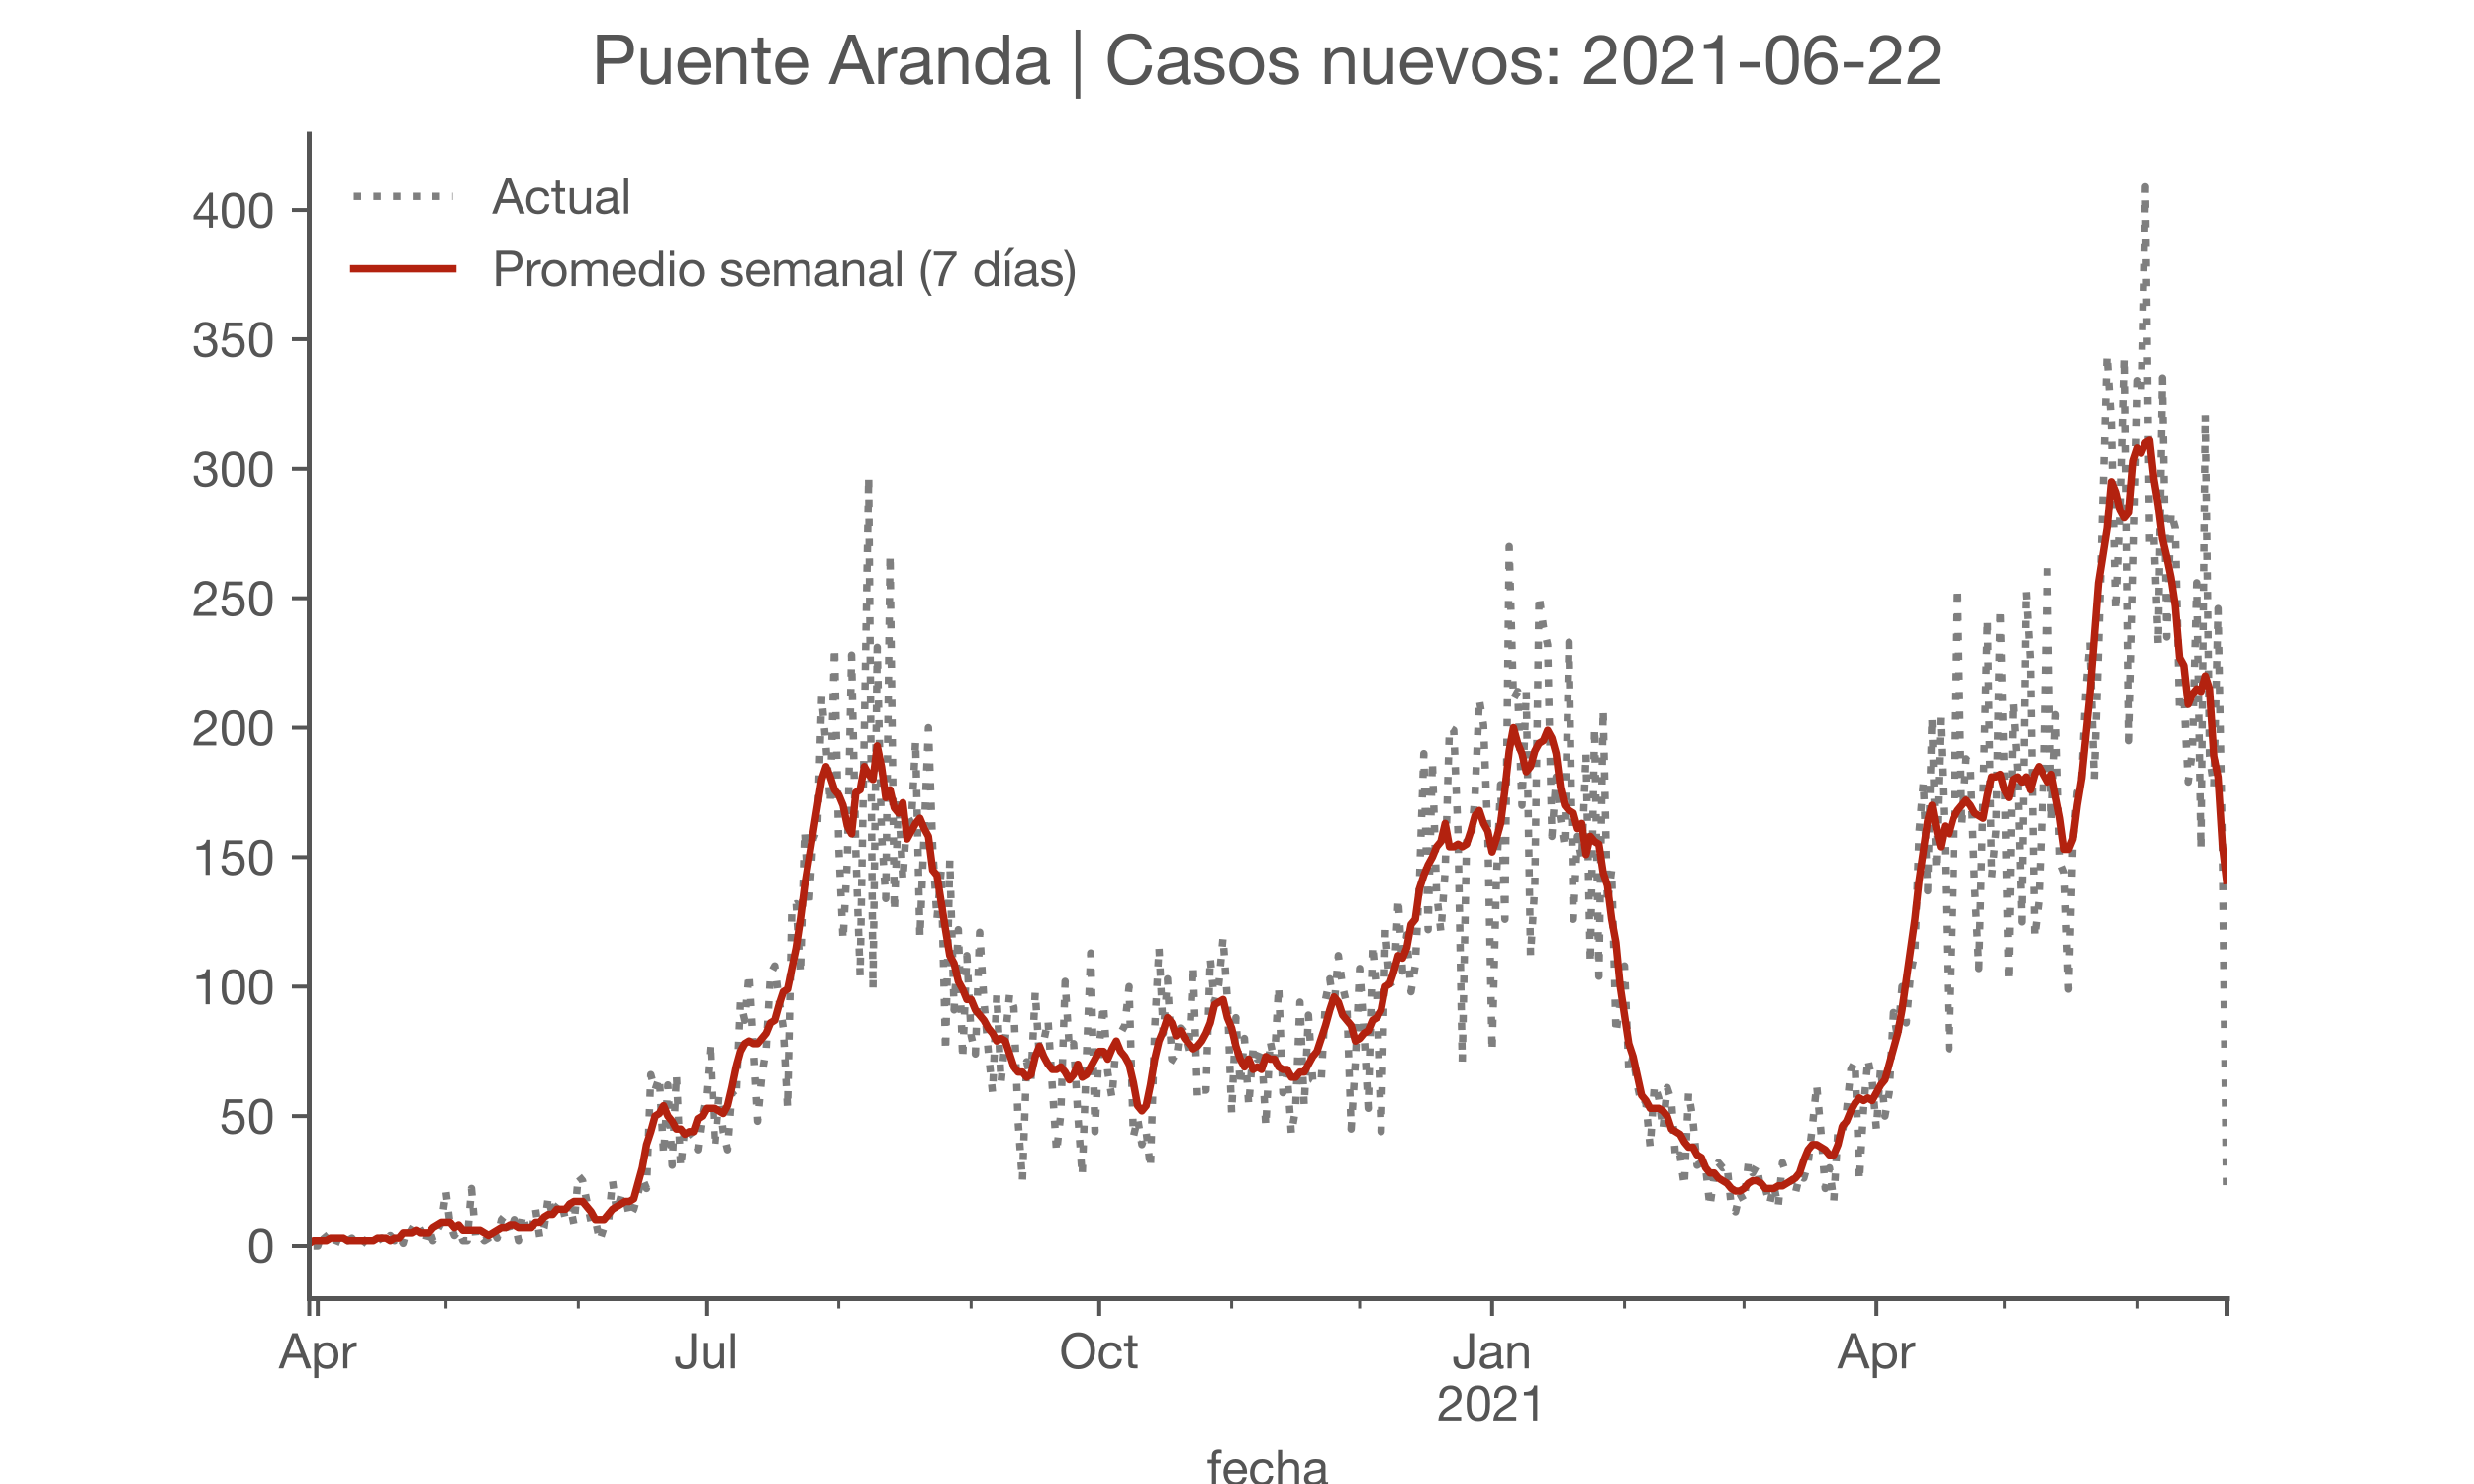 <?xml version="1.0" encoding="utf-8" standalone="no"?>
<!DOCTYPE svg PUBLIC "-//W3C//DTD SVG 1.1//EN"
  "http://www.w3.org/Graphics/SVG/1.1/DTD/svg11.dtd">
<!-- Created with matplotlib (https://matplotlib.org/) -->
<svg height="300pt" version="1.1" viewBox="0 0 500 300" width="500pt" xmlns="http://www.w3.org/2000/svg" xmlns:xlink="http://www.w3.org/1999/xlink">
 <defs>
  <style type="text/css">*{stroke-linecap:butt;stroke-linejoin:round;}</style>
 </defs>
 <g id="figure_1">
  <g id="patch_1">
   <path d="M 0 300 
L 500 300 
L 500 0 
L 0 0 
z
" style="fill:#ffffff;"/>
  </g>
  <g id="axes_1">
   <g id="patch_2">
    <path d="M 62.5 262.5 
L 450 262.5 
L 450 27 
L 62.5 27 
z
" style="fill:#ffffff;"/>
   </g>
   <g id="matplotlib.axis_1">
    <g id="xtick_1">
     <g id="line2d_1">
      <defs>
       <path d="M 0 0 
L 0 3.5 
" id="m257a928a41" style="stroke:#555555;stroke-width:0.8;"/>
      </defs>
      <g>
       <use style="fill:#555555;stroke:#555555;stroke-width:0.8;" x="62.5" xlink:href="#m257a928a41" y="262.5"/>
      </g>
     </g>
    </g>
    <g id="xtick_2">
     <g id="line2d_2">
      <g>
       <use style="fill:#555555;stroke:#555555;stroke-width:0.8;" x="64.226" xlink:href="#m257a928a41" y="262.5"/>
      </g>
     </g>
     <g id="text_1">
      <!-- Apr -->
      <g style="fill:#555555;" transform="translate(56.357 276.641)scale(0.1 -0.1)">
       <defs>
        <path d="M 20.094 29.5 
L 32.203 62.797 
L 32.406 62.797 
L 44.297 29.5 
z
M 27.203 71.406 
L -0.594 0 
L 9.094 0 
L 17.094 21.5 
L 47.297 21.5 
L 55.094 0 
L 65.594 0 
L 37.703 71.406 
z
" id="HelveticaNeue-65"/>
        <path d="M 6.703 51.703 
L 6.703 -19.703 
L 15.203 -19.703 
L 15.203 6.906 
L 15.406 6.906 
Q 16.797 4.594 18.844 3.047 
Q 20.906 1.5 23.203 0.594 
Q 25.5 -0.297 27.844 -0.688 
Q 30.203 -1.094 32.094 -1.094 
Q 38 -1.094 42.453 1 
Q 46.906 3.094 49.844 6.75 
Q 52.797 10.406 54.25 15.297 
Q 55.703 20.203 55.703 25.703 
Q 55.703 31.203 54.203 36.094 
Q 52.703 41 49.75 44.75 
Q 46.797 48.5 42.344 50.703 
Q 37.906 52.906 31.906 52.906 
Q 26.5 52.906 22 50.953 
Q 17.5 49 15.406 44.703 
L 15.203 44.703 
L 15.203 51.703 
z
M 46.703 26.297 
Q 46.703 22.5 45.891 18.891 
Q 45.094 15.297 43.297 12.5 
Q 41.5 9.703 38.547 8 
Q 35.594 6.297 31.203 6.297 
Q 26.797 6.297 23.688 7.938 
Q 20.594 9.594 18.641 12.297 
Q 16.703 15 15.797 18.547 
Q 14.906 22.094 14.906 25.906 
Q 14.906 29.5 15.75 33 
Q 16.594 36.5 18.5 39.25 
Q 20.406 42 23.406 43.703 
Q 26.406 45.406 30.703 45.406 
Q 34.797 45.406 37.844 43.797 
Q 40.906 42.203 42.844 39.5 
Q 44.797 36.797 45.75 33.344 
Q 46.703 29.906 46.703 26.297 
z
" id="HelveticaNeue-112"/>
        <path d="M 6.094 51.703 
L 6.094 0 
L 14.594 0 
L 14.594 23 
Q 14.594 28 15.594 31.844 
Q 16.594 35.703 18.797 38.391 
Q 21 41.094 24.594 42.5 
Q 28.203 43.906 33.297 43.906 
L 33.297 52.906 
Q 26.406 53.094 21.906 50.094 
Q 17.406 47.094 14.297 40.797 
L 14.094 40.797 
L 14.094 51.703 
z
" id="HelveticaNeue-114"/>
       </defs>
       <use xlink:href="#HelveticaNeue-65"/>
       <use x="64.8" xlink:href="#HelveticaNeue-112"/>
       <use x="124.1" xlink:href="#HelveticaNeue-114"/>
      </g>
     </g>
    </g>
    <g id="xtick_3">
     <g id="line2d_3">
      <g>
       <use style="fill:#555555;stroke:#555555;stroke-width:0.8;" x="142.762" xlink:href="#m257a928a41" y="262.5"/>
      </g>
     </g>
     <g id="text_2">
      <!-- Jul -->
      <g style="fill:#555555;" transform="translate(136.277 276.641)scale(0.1 -0.1)">
       <defs>
        <path d="M 44.094 17.797 
L 44.094 71.406 
L 34.594 71.406 
L 34.594 19.203 
Q 34.594 13.297 32.141 9.797 
Q 29.703 6.297 23.203 6.297 
Q 19.703 6.297 17.453 7.344 
Q 15.203 8.406 13.953 10.297 
Q 12.703 12.203 12.203 14.797 
Q 11.703 17.406 11.703 20.5 
L 11.703 23.5 
L 2.203 23.5 
L 2.203 19.094 
Q 2.203 8.906 7.594 3.656 
Q 13 -1.594 23 -1.594 
Q 29 -1.594 33.047 0.047 
Q 37.094 1.703 39.547 4.453 
Q 42 7.203 43.047 10.703 
Q 44.094 14.203 44.094 17.797 
z
" id="HelveticaNeue-74"/>
        <path d="M 49.203 0 
L 49.203 51.703 
L 40.703 51.703 
L 40.703 22.5 
Q 40.703 19 39.75 16.047 
Q 38.797 13.094 36.891 10.891 
Q 35 8.703 32.141 7.5 
Q 29.297 6.297 25.406 6.297 
Q 20.5 6.297 17.703 9.094 
Q 14.906 11.906 14.906 16.703 
L 14.906 51.703 
L 6.406 51.703 
L 6.406 17.703 
Q 6.406 13.5 7.25 10.047 
Q 8.094 6.594 10.188 4.094 
Q 12.297 1.594 15.688 0.25 
Q 19.094 -1.094 24.203 -1.094 
Q 29.906 -1.094 34.094 1.156 
Q 38.297 3.406 41 8.203 
L 41.203 8.203 
L 41.203 0 
z
" id="HelveticaNeue-117"/>
        <path d="M 6.906 71.406 
L 6.906 0 
L 15.406 0 
L 15.406 71.406 
z
" id="HelveticaNeue-108"/>
       </defs>
       <use xlink:href="#HelveticaNeue-74"/>
       <use x="51.9" xlink:href="#HelveticaNeue-117"/>
       <use x="107.5" xlink:href="#HelveticaNeue-108"/>
      </g>
     </g>
    </g>
    <g id="xtick_4">
     <g id="line2d_4">
      <g>
       <use style="fill:#555555;stroke:#555555;stroke-width:0.8;" x="222.16" xlink:href="#m257a928a41" y="262.5"/>
      </g>
     </g>
     <g id="text_3">
      <!-- Oct -->
      <g style="fill:#555555;" transform="translate(214.1 276.641)scale(0.1 -0.1)">
       <defs>
        <path d="M 13.297 35.703 
Q 13.297 41.094 14.688 46.344 
Q 16.094 51.594 19.094 55.797 
Q 22.094 60 26.797 62.547 
Q 31.5 65.094 38 65.094 
Q 44.5 65.094 49.203 62.547 
Q 53.906 60 56.906 55.797 
Q 59.906 51.594 61.297 46.344 
Q 62.703 41.094 62.703 35.703 
Q 62.703 30.297 61.297 25.047 
Q 59.906 19.797 56.906 15.594 
Q 53.906 11.406 49.203 8.844 
Q 44.5 6.297 38 6.297 
Q 31.5 6.297 26.797 8.844 
Q 22.094 11.406 19.094 15.594 
Q 16.094 19.797 14.688 25.047 
Q 13.297 30.297 13.297 35.703 
z
M 3.797 35.703 
Q 3.797 28.406 5.938 21.656 
Q 8.094 14.906 12.391 9.703 
Q 16.703 4.5 23.094 1.453 
Q 29.5 -1.594 38 -1.594 
Q 46.5 -1.594 52.891 1.453 
Q 59.297 4.5 63.594 9.703 
Q 67.906 14.906 70.047 21.656 
Q 72.203 28.406 72.203 35.703 
Q 72.203 43 70.047 49.75 
Q 67.906 56.5 63.594 61.703 
Q 59.297 66.906 52.891 70 
Q 46.5 73.094 38 73.094 
Q 29.5 73.094 23.094 70 
Q 16.703 66.906 12.391 61.703 
Q 8.094 56.5 5.938 49.75 
Q 3.797 43 3.797 35.703 
z
" id="HelveticaNeue-79"/>
        <path d="M 41.5 35.094 
L 50.297 35.094 
Q 49.797 39.703 47.891 43.047 
Q 46 46.406 43.047 48.594 
Q 40.094 50.797 36.25 51.844 
Q 32.406 52.906 28 52.906 
Q 21.906 52.906 17.297 50.75 
Q 12.703 48.594 9.641 44.844 
Q 6.594 41.094 5.094 36.047 
Q 3.594 31 3.594 25.203 
Q 3.594 19.406 5.141 14.547 
Q 6.703 9.703 9.75 6.203 
Q 12.797 2.703 17.344 0.797 
Q 21.906 -1.094 27.797 -1.094 
Q 37.703 -1.094 43.453 4.094 
Q 49.203 9.297 50.594 18.906 
L 41.906 18.906 
Q 41.094 12.906 37.547 9.594 
Q 34 6.297 27.703 6.297 
Q 23.703 6.297 20.797 7.891 
Q 17.906 9.5 16.094 12.141 
Q 14.297 14.797 13.438 18.188 
Q 12.594 21.594 12.594 25.203 
Q 12.594 29.094 13.391 32.75 
Q 14.203 36.406 16.047 39.203 
Q 17.906 42 21 43.703 
Q 24.094 45.406 28.703 45.406 
Q 34.094 45.406 37.297 42.703 
Q 40.5 40 41.5 35.094 
z
" id="HelveticaNeue-99"/>
        <path d="M 18.203 51.703 
L 18.203 67.203 
L 9.703 67.203 
L 9.703 51.703 
L 0.906 51.703 
L 0.906 44.203 
L 9.703 44.203 
L 9.703 11.297 
Q 9.703 7.703 10.391 5.5 
Q 11.094 3.297 12.547 2.094 
Q 14 0.906 16.344 0.453 
Q 18.703 0 22 0 
L 28.5 0 
L 28.5 7.5 
L 24.594 7.5 
Q 22.594 7.5 21.344 7.641 
Q 20.094 7.797 19.391 8.297 
Q 18.703 8.797 18.453 9.688 
Q 18.203 10.594 18.203 12.094 
L 18.203 44.203 
L 28.5 44.203 
L 28.5 51.703 
z
" id="HelveticaNeue-116"/>
       </defs>
       <use xlink:href="#HelveticaNeue-79"/>
       <use x="76" xlink:href="#HelveticaNeue-99"/>
       <use x="129.7" xlink:href="#HelveticaNeue-116"/>
      </g>
     </g>
    </g>
    <g id="xtick_5">
     <g id="line2d_5">
      <g>
       <use style="fill:#555555;stroke:#555555;stroke-width:0.8;" x="301.559" xlink:href="#m257a928a41" y="262.5"/>
      </g>
     </g>
     <g id="text_4">
      <!-- Jan -->
      <g style="fill:#555555;" transform="translate(293.499 276.641)scale(0.1 -0.1)">
       <defs>
        <path d="M 52.203 0.203 
Q 50 -1.094 46.094 -1.094 
Q 42.797 -1.094 40.844 0.75 
Q 38.906 2.594 38.906 6.797 
Q 35.406 2.594 30.75 0.75 
Q 26.094 -1.094 20.703 -1.094 
Q 17.203 -1.094 14.047 -0.297 
Q 10.906 0.5 8.594 2.203 
Q 6.297 3.906 4.938 6.656 
Q 3.594 9.406 3.594 13.297 
Q 3.594 17.703 5.094 20.5 
Q 6.594 23.297 9.047 25.047 
Q 11.5 26.797 14.641 27.688 
Q 17.797 28.594 21.094 29.203 
Q 24.594 29.906 27.75 30.25 
Q 30.906 30.594 33.297 31.25 
Q 35.703 31.906 37.094 33.156 
Q 38.5 34.406 38.5 36.797 
Q 38.5 39.594 37.453 41.297 
Q 36.406 43 34.75 43.891 
Q 33.094 44.797 31.047 45.094 
Q 29 45.406 27 45.406 
Q 21.594 45.406 18 43.344 
Q 14.406 41.297 14.094 35.594 
L 5.594 35.594 
Q 5.797 40.406 7.594 43.703 
Q 9.406 47 12.406 49.047 
Q 15.406 51.094 19.25 52 
Q 23.094 52.906 27.5 52.906 
Q 31 52.906 34.453 52.406 
Q 37.906 51.906 40.703 50.344 
Q 43.5 48.797 45.203 46 
Q 46.906 43.203 46.906 38.703 
L 46.906 12.094 
Q 46.906 9.094 47.25 7.688 
Q 47.594 6.297 49.594 6.297 
Q 50.703 6.297 52.203 6.797 
z
M 38.406 26.703 
Q 36.797 25.5 34.188 24.953 
Q 31.594 24.406 28.75 24.047 
Q 25.906 23.703 23 23.25 
Q 20.094 22.797 17.797 21.797 
Q 15.5 20.797 14.047 18.938 
Q 12.594 17.094 12.594 13.906 
Q 12.594 11.797 13.438 10.344 
Q 14.297 8.906 15.641 8 
Q 17 7.094 18.797 6.688 
Q 20.594 6.297 22.594 6.297 
Q 26.797 6.297 29.797 7.438 
Q 32.797 8.594 34.688 10.344 
Q 36.594 12.094 37.5 14.141 
Q 38.406 16.203 38.406 18 
z
" id="HelveticaNeue-97"/>
        <path d="M 6.406 51.703 
L 6.406 0 
L 14.906 0 
L 14.906 29.203 
Q 14.906 32.703 15.844 35.641 
Q 16.797 38.594 18.688 40.797 
Q 20.594 43 23.438 44.203 
Q 26.297 45.406 30.203 45.406 
Q 35.094 45.406 37.891 42.594 
Q 40.703 39.797 40.703 35 
L 40.703 0 
L 49.203 0 
L 49.203 34 
Q 49.203 38.203 48.344 41.641 
Q 47.5 45.094 45.391 47.594 
Q 43.297 50.094 39.891 51.5 
Q 36.5 52.906 31.406 52.906 
Q 19.906 52.906 14.594 43.5 
L 14.406 43.5 
L 14.406 51.703 
z
" id="HelveticaNeue-110"/>
       </defs>
       <use xlink:href="#HelveticaNeue-74"/>
       <use x="51.9" xlink:href="#HelveticaNeue-97"/>
       <use x="105.6" xlink:href="#HelveticaNeue-110"/>
      </g>
      <!-- 2021 -->
      <g style="fill:#555555;" transform="translate(290.44 287.18)scale(0.1 -0.1)">
       <defs>
        <path d="M 4.406 45.797 
L 12.906 45.797 
Q 12.797 49 13.547 52.141 
Q 14.297 55.297 16 57.797 
Q 17.703 60.297 20.344 61.844 
Q 23 63.406 26.703 63.406 
Q 29.5 63.406 32 62.5 
Q 34.5 61.594 36.344 59.891 
Q 38.203 58.203 39.297 55.844 
Q 40.406 53.5 40.406 50.594 
Q 40.406 46.906 39.25 44.094 
Q 38.094 41.297 35.844 38.891 
Q 33.594 36.5 30.188 34.141 
Q 26.797 31.797 22.297 29 
Q 18.594 26.797 15.188 24.297 
Q 11.797 21.797 9.094 18.5 
Q 6.406 15.203 4.656 10.75 
Q 2.906 6.297 2.406 0 
L 48.703 0 
L 48.703 7.5 
L 12.297 7.5 
Q 12.906 10.797 14.844 13.344 
Q 16.797 15.906 19.547 18.094 
Q 22.297 20.297 25.594 22.25 
Q 28.906 24.203 32.203 26.203 
Q 35.5 28.297 38.594 30.594 
Q 41.703 32.906 44.094 35.75 
Q 46.5 38.594 47.953 42.188 
Q 49.406 45.797 49.406 50.5 
Q 49.406 55.5 47.656 59.297 
Q 45.906 63.094 42.906 65.641 
Q 39.906 68.203 35.844 69.547 
Q 31.797 70.906 27.203 70.906 
Q 21.594 70.906 17.188 69 
Q 12.797 67.094 9.844 63.75 
Q 6.906 60.406 5.5 55.797 
Q 4.094 51.203 4.406 45.797 
z
" id="HelveticaNeue-50"/>
        <path d="M 13.203 34.906 
Q 13.203 37.5 13.25 40.641 
Q 13.297 43.797 13.75 46.938 
Q 14.203 50.094 15.047 53.094 
Q 15.906 56.094 17.547 58.344 
Q 19.203 60.594 21.703 62 
Q 24.203 63.406 27.797 63.406 
Q 31.406 63.406 33.906 62 
Q 36.406 60.594 38.047 58.344 
Q 39.703 56.094 40.547 53.094 
Q 41.406 50.094 41.844 46.938 
Q 42.297 43.797 42.344 40.641 
Q 42.406 37.5 42.406 34.906 
Q 42.406 30.906 42.156 25.953 
Q 41.906 21 40.547 16.641 
Q 39.203 12.297 36.203 9.297 
Q 33.203 6.297 27.797 6.297 
Q 22.406 6.297 19.406 9.297 
Q 16.406 12.297 15.047 16.641 
Q 13.703 21 13.453 25.953 
Q 13.203 30.906 13.203 34.906 
z
M 4.203 34.797 
Q 4.203 30.906 4.391 26.703 
Q 4.594 22.5 5.391 18.5 
Q 6.203 14.5 7.703 10.953 
Q 9.203 7.406 11.797 4.703 
Q 14.406 2 18.344 0.453 
Q 22.297 -1.094 27.797 -1.094 
Q 33.406 -1.094 37.297 0.453 
Q 41.203 2 43.797 4.703 
Q 46.406 7.406 47.906 10.953 
Q 49.406 14.5 50.203 18.5 
Q 51 22.5 51.203 26.703 
Q 51.406 30.906 51.406 34.797 
Q 51.406 38.703 51.203 42.891 
Q 51 47.094 50.203 51.094 
Q 49.406 55.094 47.906 58.688 
Q 46.406 62.297 43.797 65 
Q 41.203 67.703 37.25 69.297 
Q 33.297 70.906 27.797 70.906 
Q 22.297 70.906 18.344 69.297 
Q 14.406 67.703 11.797 65 
Q 9.203 62.297 7.703 58.688 
Q 6.203 55.094 5.391 51.094 
Q 4.594 47.094 4.391 42.891 
Q 4.203 38.703 4.203 34.797 
z
" id="HelveticaNeue-48"/>
        <path d="M 35.594 0 
L 35.594 70.906 
L 29.094 70.906 
Q 28.406 66.906 26.5 64.297 
Q 24.594 61.703 21.844 60.203 
Q 19.094 58.703 15.688 58.141 
Q 12.297 57.594 8.703 57.594 
L 8.703 50.797 
L 27.094 50.797 
L 27.094 0 
z
" id="HelveticaNeue-49"/>
       </defs>
       <use xlink:href="#HelveticaNeue-50"/>
       <use x="55.6" xlink:href="#HelveticaNeue-48"/>
       <use x="111.2" xlink:href="#HelveticaNeue-50"/>
       <use x="166.8" xlink:href="#HelveticaNeue-49"/>
      </g>
     </g>
    </g>
    <g id="xtick_6">
     <g id="line2d_6">
      <g>
       <use style="fill:#555555;stroke:#555555;stroke-width:0.8;" x="379.232" xlink:href="#m257a928a41" y="262.5"/>
      </g>
     </g>
     <g id="text_5">
      <!-- Apr -->
      <g style="fill:#555555;" transform="translate(371.362 276.641)scale(0.1 -0.1)">
       <use xlink:href="#HelveticaNeue-65"/>
       <use x="64.8" xlink:href="#HelveticaNeue-112"/>
       <use x="124.1" xlink:href="#HelveticaNeue-114"/>
      </g>
     </g>
    </g>
    <g id="xtick_7">
     <g id="line2d_7">
      <g>
       <use style="fill:#555555;stroke:#555555;stroke-width:0.8;" x="450" xlink:href="#m257a928a41" y="262.5"/>
      </g>
     </g>
    </g>
    <g id="xtick_8">
     <g id="line2d_8">
      <defs>
       <path d="M 0 0 
L 0 2 
" id="m6cd7ddfb6e" style="stroke:#555555;stroke-width:0.6;"/>
      </defs>
      <g>
       <use style="fill:#555555;stroke:#555555;stroke-width:0.6;" x="90.117" xlink:href="#m6cd7ddfb6e" y="262.5"/>
      </g>
     </g>
    </g>
    <g id="xtick_9">
     <g id="line2d_9">
      <g>
       <use style="fill:#555555;stroke:#555555;stroke-width:0.6;" x="116.871" xlink:href="#m6cd7ddfb6e" y="262.5"/>
      </g>
     </g>
    </g>
    <g id="xtick_10">
     <g id="line2d_10">
      <g>
       <use style="fill:#555555;stroke:#555555;stroke-width:0.6;" x="169.516" xlink:href="#m6cd7ddfb6e" y="262.5"/>
      </g>
     </g>
    </g>
    <g id="xtick_11">
     <g id="line2d_11">
      <g>
       <use style="fill:#555555;stroke:#555555;stroke-width:0.6;" x="196.269" xlink:href="#m6cd7ddfb6e" y="262.5"/>
      </g>
     </g>
    </g>
    <g id="xtick_12">
     <g id="line2d_12">
      <g>
       <use style="fill:#555555;stroke:#555555;stroke-width:0.6;" x="248.914" xlink:href="#m6cd7ddfb6e" y="262.5"/>
      </g>
     </g>
    </g>
    <g id="xtick_13">
     <g id="line2d_13">
      <g>
       <use style="fill:#555555;stroke:#555555;stroke-width:0.6;" x="274.805" xlink:href="#m6cd7ddfb6e" y="262.5"/>
      </g>
     </g>
    </g>
    <g id="xtick_14">
     <g id="line2d_14">
      <g>
       <use style="fill:#555555;stroke:#555555;stroke-width:0.6;" x="328.313" xlink:href="#m6cd7ddfb6e" y="262.5"/>
      </g>
     </g>
    </g>
    <g id="xtick_15">
     <g id="line2d_15">
      <g>
       <use style="fill:#555555;stroke:#555555;stroke-width:0.6;" x="352.478" xlink:href="#m6cd7ddfb6e" y="262.5"/>
      </g>
     </g>
    </g>
    <g id="xtick_16">
     <g id="line2d_16">
      <g>
       <use style="fill:#555555;stroke:#555555;stroke-width:0.6;" x="405.122" xlink:href="#m6cd7ddfb6e" y="262.5"/>
      </g>
     </g>
    </g>
    <g id="xtick_17">
     <g id="line2d_17">
      <g>
       <use style="fill:#555555;stroke:#555555;stroke-width:0.6;" x="431.876" xlink:href="#m6cd7ddfb6e" y="262.5"/>
      </g>
     </g>
    </g>
    <g id="text_6">
     <!-- fecha -->
     <g style="fill:#555555;" transform="translate(243.935 300.291)scale(0.1 -0.1)">
      <defs>
       <path d="M 9.906 44.203 
L 9.906 0 
L 18.406 0 
L 18.406 44.203 
L 28.406 44.203 
L 28.406 51.703 
L 18.406 51.703 
L 18.406 58.906 
Q 18.406 62.297 20.094 63.5 
Q 21.797 64.703 24.906 64.703 
Q 26 64.703 27.297 64.547 
Q 28.594 64.406 29.703 64 
L 29.703 71.406 
Q 28.5 71.797 26.953 72 
Q 25.406 72.203 24.203 72.203 
Q 17.203 72.203 13.547 68.953 
Q 9.906 65.703 9.906 59.406 
L 9.906 51.703 
L 1.203 51.703 
L 1.203 44.203 
z
" id="HelveticaNeue-102"/>
       <path d="M 42.297 30.797 
L 12.594 30.797 
Q 12.797 33.797 13.891 36.438 
Q 15 39.094 16.891 41.094 
Q 18.797 43.094 21.438 44.25 
Q 24.094 45.406 27.406 45.406 
Q 30.594 45.406 33.25 44.25 
Q 35.906 43.094 37.844 41.141 
Q 39.797 39.203 40.938 36.5 
Q 42.094 33.797 42.297 30.797 
z
M 50.5 16.406 
L 42.094 16.406 
Q 41 11.297 37.547 8.797 
Q 34.094 6.297 28.703 6.297 
Q 24.5 6.297 21.391 7.688 
Q 18.297 9.094 16.297 11.438 
Q 14.297 13.797 13.391 16.844 
Q 12.5 19.906 12.594 23.297 
L 51.297 23.297 
Q 51.5 28 50.453 33.203 
Q 49.406 38.406 46.656 42.797 
Q 43.906 47.203 39.344 50.047 
Q 34.797 52.906 27.906 52.906 
Q 22.594 52.906 18.141 50.906 
Q 13.703 48.906 10.453 45.297 
Q 7.203 41.703 5.391 36.797 
Q 3.594 31.906 3.594 26 
Q 3.797 20.094 5.344 15.094 
Q 6.906 10.094 10 6.5 
Q 13.094 2.906 17.641 0.906 
Q 22.203 -1.094 28.406 -1.094 
Q 37.203 -1.094 43 3.297 
Q 48.797 7.703 50.5 16.406 
z
" id="HelveticaNeue-101"/>
       <path d="M 6.406 71.406 
L 6.406 0 
L 14.906 0 
L 14.906 29.203 
Q 14.906 32.703 15.844 35.641 
Q 16.797 38.594 18.688 40.797 
Q 20.594 43 23.438 44.203 
Q 26.297 45.406 30.203 45.406 
Q 35.094 45.406 37.891 42.594 
Q 40.703 39.797 40.703 35 
L 40.703 0 
L 49.203 0 
L 49.203 34 
Q 49.203 38.203 48.344 41.641 
Q 47.5 45.094 45.391 47.594 
Q 43.297 50.094 39.891 51.5 
Q 36.5 52.906 31.406 52.906 
Q 29.094 52.906 26.641 52.406 
Q 24.203 51.906 21.953 50.844 
Q 19.703 49.797 17.891 48.141 
Q 16.094 46.5 15.094 44.094 
L 14.906 44.094 
L 14.906 71.406 
z
" id="HelveticaNeue-104"/>
      </defs>
      <use xlink:href="#HelveticaNeue-102"/>
      <use x="29.6" xlink:href="#HelveticaNeue-101"/>
      <use x="83.3" xlink:href="#HelveticaNeue-99"/>
      <use x="137" xlink:href="#HelveticaNeue-104"/>
      <use x="192.6" xlink:href="#HelveticaNeue-97"/>
     </g>
    </g>
   </g>
   <g id="matplotlib.axis_2">
    <g id="ytick_1">
     <g id="line2d_18">
      <defs>
       <path d="M 0 0 
L -3.5 0 
" id="m4707eb9887" style="stroke:#555555;stroke-width:0.8;"/>
      </defs>
      <g>
       <use style="fill:#555555;stroke:#555555;stroke-width:0.8;" x="62.5" xlink:href="#m4707eb9887" y="251.795"/>
      </g>
     </g>
     <g id="text_7">
      <!-- 0 -->
      <g style="fill:#555555;" transform="translate(49.941 255.366)scale(0.1 -0.1)">
       <use xlink:href="#HelveticaNeue-48"/>
      </g>
     </g>
    </g>
    <g id="ytick_2">
     <g id="line2d_19">
      <g>
       <use style="fill:#555555;stroke:#555555;stroke-width:0.8;" x="62.5" xlink:href="#m4707eb9887" y="225.623"/>
      </g>
     </g>
     <g id="text_8">
      <!-- 50 -->
      <g style="fill:#555555;" transform="translate(44.381 229.193)scale(0.1 -0.1)">
       <defs>
        <path d="M 47 62.203 
L 47 69.703 
L 12 69.703 
L 5.406 32.906 
L 12.703 32.5 
Q 15.203 35.5 18.453 37.344 
Q 21.703 39.203 25.906 39.203 
Q 29.5 39.203 32.453 38 
Q 35.406 36.797 37.5 34.641 
Q 39.594 32.5 40.75 29.547 
Q 41.906 26.594 41.906 23.094 
Q 41.906 18.906 40.703 15.75 
Q 39.5 12.594 37.453 10.5 
Q 35.406 8.406 32.656 7.344 
Q 29.906 6.297 26.906 6.297 
Q 23.703 6.297 21.047 7.25 
Q 18.406 8.203 16.453 9.953 
Q 14.5 11.703 13.344 14.047 
Q 12.203 16.406 12 19.094 
L 3.5 19.094 
Q 3.594 14.297 5.391 10.5 
Q 7.203 6.703 10.297 4.141 
Q 13.406 1.594 17.453 0.25 
Q 21.5 -1.094 26.094 -1.094 
Q 32.297 -1.094 36.938 0.844 
Q 41.594 2.797 44.688 6.094 
Q 47.797 9.406 49.344 13.656 
Q 50.906 17.906 50.906 22.406 
Q 50.906 28.5 49.094 33.047 
Q 47.297 37.594 44.188 40.641 
Q 41.094 43.703 36.891 45.203 
Q 32.703 46.703 28 46.703 
Q 24.406 46.703 20.75 45.453 
Q 17.094 44.203 14.797 41.594 
L 14.594 41.797 
L 18.406 62.203 
z
" id="HelveticaNeue-53"/>
       </defs>
       <use xlink:href="#HelveticaNeue-53"/>
       <use x="55.6" xlink:href="#HelveticaNeue-48"/>
      </g>
     </g>
    </g>
    <g id="ytick_3">
     <g id="line2d_20">
      <g>
       <use style="fill:#555555;stroke:#555555;stroke-width:0.8;" x="62.5" xlink:href="#m4707eb9887" y="199.45"/>
      </g>
     </g>
     <g id="text_9">
      <!-- 100 -->
      <g style="fill:#555555;" transform="translate(38.822 203.021)scale(0.1 -0.1)">
       <use xlink:href="#HelveticaNeue-49"/>
       <use x="55.6" xlink:href="#HelveticaNeue-48"/>
       <use x="111.2" xlink:href="#HelveticaNeue-48"/>
      </g>
     </g>
    </g>
    <g id="ytick_4">
     <g id="line2d_21">
      <g>
       <use style="fill:#555555;stroke:#555555;stroke-width:0.8;" x="62.5" xlink:href="#m4707eb9887" y="173.278"/>
      </g>
     </g>
     <g id="text_10">
      <!-- 150 -->
      <g style="fill:#555555;" transform="translate(38.822 176.848)scale(0.1 -0.1)">
       <use xlink:href="#HelveticaNeue-49"/>
       <use x="55.6" xlink:href="#HelveticaNeue-53"/>
       <use x="111.2" xlink:href="#HelveticaNeue-48"/>
      </g>
     </g>
    </g>
    <g id="ytick_5">
     <g id="line2d_22">
      <g>
       <use style="fill:#555555;stroke:#555555;stroke-width:0.8;" x="62.5" xlink:href="#m4707eb9887" y="147.106"/>
      </g>
     </g>
     <g id="text_11">
      <!-- 200 -->
      <g style="fill:#555555;" transform="translate(38.822 150.676)scale(0.1 -0.1)">
       <use xlink:href="#HelveticaNeue-50"/>
       <use x="55.6" xlink:href="#HelveticaNeue-48"/>
       <use x="111.2" xlink:href="#HelveticaNeue-48"/>
      </g>
     </g>
    </g>
    <g id="ytick_6">
     <g id="line2d_23">
      <g>
       <use style="fill:#555555;stroke:#555555;stroke-width:0.8;" x="62.5" xlink:href="#m4707eb9887" y="120.933"/>
      </g>
     </g>
     <g id="text_12">
      <!-- 250 -->
      <g style="fill:#555555;" transform="translate(38.822 124.503)scale(0.1 -0.1)">
       <use xlink:href="#HelveticaNeue-50"/>
       <use x="55.6" xlink:href="#HelveticaNeue-53"/>
       <use x="111.2" xlink:href="#HelveticaNeue-48"/>
      </g>
     </g>
    </g>
    <g id="ytick_7">
     <g id="line2d_24">
      <g>
       <use style="fill:#555555;stroke:#555555;stroke-width:0.8;" x="62.5" xlink:href="#m4707eb9887" y="94.761"/>
      </g>
     </g>
     <g id="text_13">
      <!-- 300 -->
      <g style="fill:#555555;" transform="translate(38.822 98.331)scale(0.1 -0.1)">
       <defs>
        <path d="M 21.797 40.5 
L 21.797 33.297 
Q 24.203 33.594 26.906 33.594 
Q 30.094 33.594 32.844 32.75 
Q 35.594 31.906 37.594 30.156 
Q 39.594 28.406 40.797 25.844 
Q 42 23.297 42 20 
Q 42 16.797 40.75 14.25 
Q 39.5 11.703 37.391 9.953 
Q 35.297 8.203 32.5 7.25 
Q 29.703 6.297 26.594 6.297 
Q 19.297 6.297 15.5 10.641 
Q 11.703 15 11.5 21.906 
L 3 21.906 
Q 2.906 16.406 4.547 12.094 
Q 6.203 7.797 9.297 4.844 
Q 12.406 1.906 16.797 0.406 
Q 21.203 -1.094 26.594 -1.094 
Q 31.594 -1.094 36.047 0.25 
Q 40.5 1.594 43.797 4.297 
Q 47.094 7 49.047 11.047 
Q 51 15.094 51 20.406 
Q 51 26.797 47.844 31.5 
Q 44.703 36.203 38.203 37.594 
L 38.203 37.797 
Q 42.406 39.703 45.203 43.391 
Q 48 47.094 48 51.906 
Q 48 56.797 46.344 60.391 
Q 44.703 64 41.797 66.297 
Q 38.906 68.594 34.953 69.75 
Q 31 70.906 26.406 70.906 
Q 21.094 70.906 17.047 69.203 
Q 13 67.5 10.297 64.5 
Q 7.594 61.5 6.141 57.297 
Q 4.703 53.094 4.5 48 
L 13 48 
Q 13 51.094 13.797 53.891 
Q 14.594 56.703 16.25 58.797 
Q 17.906 60.906 20.453 62.156 
Q 23 63.406 26.406 63.406 
Q 31.797 63.406 35.391 60.547 
Q 39 57.703 39 52 
Q 39 49.203 37.891 47 
Q 36.797 44.797 34.938 43.344 
Q 33.094 41.906 30.641 41.156 
Q 28.203 40.406 25.5 40.406 
L 23.703 40.406 
Q 23.203 40.406 22.703 40.406 
Q 22.297 40.406 21.797 40.5 
z
" id="HelveticaNeue-51"/>
       </defs>
       <use xlink:href="#HelveticaNeue-51"/>
       <use x="55.6" xlink:href="#HelveticaNeue-48"/>
       <use x="111.2" xlink:href="#HelveticaNeue-48"/>
      </g>
     </g>
    </g>
    <g id="ytick_8">
     <g id="line2d_25">
      <g>
       <use style="fill:#555555;stroke:#555555;stroke-width:0.8;" x="62.5" xlink:href="#m4707eb9887" y="68.588"/>
      </g>
     </g>
     <g id="text_14">
      <!-- 350 -->
      <g style="fill:#555555;" transform="translate(38.822 72.158)scale(0.1 -0.1)">
       <use xlink:href="#HelveticaNeue-51"/>
       <use x="55.6" xlink:href="#HelveticaNeue-53"/>
       <use x="111.2" xlink:href="#HelveticaNeue-48"/>
      </g>
     </g>
    </g>
    <g id="ytick_9">
     <g id="line2d_26">
      <g>
       <use style="fill:#555555;stroke:#555555;stroke-width:0.8;" x="62.5" xlink:href="#m4707eb9887" y="42.416"/>
      </g>
     </g>
     <g id="text_15">
      <!-- 400 -->
      <g style="fill:#555555;" transform="translate(38.822 45.986)scale(0.1 -0.1)">
       <defs>
        <path d="M 33.906 24.094 
L 10.094 24.094 
L 33.703 58.797 
L 33.906 58.797 
z
M 41.906 24.094 
L 41.906 70.906 
L 35.094 70.906 
L 2.797 24.797 
L 2.797 16.594 
L 33.906 16.594 
L 33.906 0 
L 41.906 0 
L 41.906 16.594 
L 51.5 16.594 
L 51.5 24.094 
z
" id="HelveticaNeue-52"/>
       </defs>
       <use xlink:href="#HelveticaNeue-52"/>
       <use x="55.6" xlink:href="#HelveticaNeue-48"/>
       <use x="111.2" xlink:href="#HelveticaNeue-48"/>
      </g>
     </g>
    </g>
   </g>
   <g id="line2d_27">
    <path clip-path="url(#p5b02ccfc2d)" d="M 63.363 251.795 
L 64.226 251.795 
L 65.089 249.178 
L 65.952 250.225 
L 66.815 250.225 
L 67.678 251.795 
L 68.541 249.702 
L 69.404 249.702 
L 70.267 250.749 
L 71.13 250.225 
L 71.993 251.272 
L 72.856 251.795 
L 73.719 250.749 
L 74.582 250.225 
L 75.445 250.225 
L 76.308 250.749 
L 77.171 250.225 
L 78.035 251.272 
L 78.898 249.702 
L 79.761 250.749 
L 80.624 249.702 
L 81.487 251.272 
L 82.35 248.131 
L 83.213 248.655 
L 84.076 247.084 
L 84.939 248.655 
L 85.802 251.272 
L 86.665 248.131 
L 87.528 250.749 
L 88.391 248.655 
L 89.254 247.084 
L 90.117 240.803 
L 90.98 247.608 
L 91.843 249.702 
L 92.706 248.655 
L 93.569 250.749 
L 94.432 250.749 
L 95.295 240.28 
L 96.158 250.225 
L 97.021 249.702 
L 97.884 250.749 
L 98.747 250.225 
L 99.61 248.655 
L 100.473 250.225 
L 101.336 246.561 
L 102.199 245.514 
L 103.062 249.178 
L 103.925 246.561 
L 104.788 250.749 
L 105.651 245.514 
L 106.514 249.178 
L 107.378 249.178 
L 108.241 244.467 
L 109.104 250.225 
L 109.967 248.131 
L 110.83 241.85 
L 111.693 246.038 
L 112.556 243.944 
L 113.419 242.897 
L 114.282 246.561 
L 115.145 243.42 
L 116.008 247.608 
L 116.871 237.662 
L 117.734 238.709 
L 119.46 247.084 
L 120.323 246.561 
L 121.186 250.749 
L 122.049 248.131 
L 122.912 247.608 
L 123.775 238.709 
L 124.638 244.991 
L 125.501 241.85 
L 126.364 241.85 
L 127.227 246.038 
L 128.09 244.467 
L 129.816 238.186 
L 130.679 240.28 
L 131.542 217.248 
L 132.405 220.388 
L 133.268 217.771 
L 134.131 233.475 
L 134.994 219.342 
L 135.857 235.569 
L 136.72 217.248 
L 137.584 236.092 
L 138.447 227.717 
L 140.173 229.811 
L 141.036 232.428 
L 141.899 225.623 
L 142.762 221.435 
L 143.625 210.966 
L 144.488 231.904 
L 145.351 221.435 
L 146.214 228.764 
L 147.077 232.428 
L 147.94 220.912 
L 148.803 221.959 
L 149.666 202.591 
L 150.529 206.255 
L 151.392 196.833 
L 153.118 226.67 
L 153.981 217.248 
L 154.844 212.013 
L 155.707 196.833 
L 156.57 195.263 
L 157.433 202.068 
L 158.296 207.826 
L 159.159 224.053 
L 160.022 183.224 
L 160.885 182.7 
L 161.748 196.833 
L 162.611 168.044 
L 163.474 183.224 
L 164.337 169.614 
L 165.2 167.52 
L 166.063 140.824 
L 166.927 150.77 
L 167.79 162.286 
L 168.653 130.879 
L 169.516 171.184 
L 170.379 190.028 
L 171.242 173.801 
L 172.105 132.449 
L 172.968 172.231 
L 173.831 197.357 
L 175.557 96.331 
L 176.42 199.974 
L 177.283 130.879 
L 178.146 168.567 
L 179.009 181.653 
L 179.872 112.034 
L 180.735 184.27 
L 181.598 161.762 
L 182.461 177.989 
L 183.324 164.903 
L 184.187 166.473 
L 185.05 149.723 
L 185.913 189.505 
L 187.639 147.106 
L 188.502 171.184 
L 189.365 185.841 
L 190.228 175.895 
L 191.091 212.537 
L 191.954 173.801 
L 192.817 204.162 
L 193.68 187.935 
L 194.543 214.107 
L 195.406 193.169 
L 196.269 209.396 
L 197.133 213.06 
L 197.996 188.458 
L 198.859 202.591 
L 199.722 212.537 
L 200.585 220.912 
L 201.448 201.021 
L 202.311 218.818 
L 204.037 201.021 
L 204.9 203.638 
L 205.763 226.67 
L 206.626 238.709 
L 207.489 214.631 
L 208.352 218.295 
L 209.215 200.497 
L 210.078 214.107 
L 210.941 210.443 
L 211.804 206.255 
L 213.53 232.951 
L 214.393 225.1 
L 215.256 198.404 
L 216.119 212.013 
L 216.982 210.966 
L 217.845 225.623 
L 218.708 237.662 
L 219.571 213.584 
L 220.434 192.646 
L 221.297 228.764 
L 222.16 211.49 
L 223.023 203.115 
L 223.886 216.724 
L 224.749 221.959 
L 225.612 210.443 
L 227.339 207.302 
L 228.202 199.45 
L 229.065 229.811 
L 229.928 226.146 
L 230.791 231.381 
L 231.654 228.764 
L 232.517 236.092 
L 233.38 207.826 
L 234.243 191.599 
L 235.106 208.873 
L 235.969 197.88 
L 236.832 214.107 
L 237.695 214.631 
L 238.558 207.826 
L 239.421 208.873 
L 240.284 212.537 
L 241.147 195.263 
L 242.01 221.959 
L 242.873 220.388 
L 243.736 220.388 
L 244.599 193.693 
L 245.462 202.591 
L 246.325 198.927 
L 247.188 189.505 
L 248.051 202.068 
L 248.914 225.1 
L 249.777 205.732 
L 250.64 219.342 
L 251.503 209.919 
L 252.366 223.529 
L 253.229 212.013 
L 254.092 214.107 
L 254.955 212.013 
L 255.818 227.717 
L 256.682 210.443 
L 257.545 214.631 
L 258.408 199.45 
L 259.271 220.912 
L 260.134 216.724 
L 260.997 229.287 
L 261.86 224.053 
L 262.723 202.591 
L 263.586 223.529 
L 264.449 205.208 
L 265.312 218.295 
L 266.175 218.818 
L 267.038 218.295 
L 267.901 202.068 
L 268.764 197.88 
L 269.627 203.638 
L 270.49 193.169 
L 271.353 199.45 
L 272.216 203.115 
L 273.079 228.24 
L 273.942 214.631 
L 274.805 195.786 
L 275.668 208.349 
L 276.531 224.053 
L 277.394 191.075 
L 278.257 201.021 
L 279.12 228.764 
L 279.983 187.935 
L 280.846 198.927 
L 281.709 198.404 
L 282.572 181.653 
L 283.435 196.31 
L 284.298 188.981 
L 285.161 200.497 
L 286.024 195.263 
L 286.888 177.466 
L 287.751 152.34 
L 288.614 187.935 
L 289.477 153.91 
L 290.34 180.606 
L 291.203 188.458 
L 292.066 175.895 
L 292.929 147.106 
L 293.792 147.629 
L 294.655 168.044 
L 295.518 214.631 
L 296.381 170.137 
L 297.244 170.661 
L 298.107 160.715 
L 298.97 141.348 
L 299.833 146.582 
L 300.696 168.567 
L 301.559 212.537 
L 302.422 177.989 
L 303.285 158.621 
L 304.148 185.841 
L 305.011 110.464 
L 305.874 141.348 
L 306.737 139.777 
L 307.6 162.809 
L 308.463 139.777 
L 309.326 193.169 
L 310.189 179.036 
L 311.052 120.41 
L 311.915 126.691 
L 312.778 130.355 
L 313.641 169.09 
L 314.504 157.051 
L 315.367 165.426 
L 316.231 171.184 
L 317.094 129.832 
L 317.957 185.841 
L 318.82 169.09 
L 319.683 173.801 
L 320.546 152.34 
L 321.409 194.739 
L 322.272 147.106 
L 323.135 197.357 
L 323.998 143.441 
L 324.861 182.7 
L 325.724 175.895 
L 326.587 208.873 
L 327.45 202.591 
L 328.313 195.263 
L 329.176 216.724 
L 330.039 213.584 
L 330.902 219.342 
L 331.765 223.529 
L 332.628 223.006 
L 333.491 231.904 
L 334.354 219.342 
L 335.217 221.959 
L 336.08 228.24 
L 336.943 219.865 
L 337.806 222.482 
L 338.669 234.522 
L 339.532 233.475 
L 340.395 239.756 
L 341.258 220.912 
L 342.121 226.146 
L 342.984 235.569 
L 343.847 235.045 
L 344.71 236.092 
L 345.573 243.944 
L 346.437 237.662 
L 347.3 235.045 
L 348.163 236.092 
L 349.026 235.569 
L 349.889 243.944 
L 350.752 244.991 
L 351.615 241.326 
L 352.478 242.897 
L 353.341 235.045 
L 354.204 237.139 
L 355.067 235.569 
L 355.93 240.803 
L 356.793 240.28 
L 357.656 243.42 
L 358.519 239.756 
L 359.382 243.944 
L 360.245 235.045 
L 361.108 237.662 
L 361.971 238.709 
L 362.834 241.326 
L 363.697 237.662 
L 364.56 238.186 
L 365.423 235.045 
L 366.286 227.717 
L 367.149 219.342 
L 368.012 228.764 
L 368.875 240.28 
L 369.738 236.092 
L 370.601 242.897 
L 371.464 228.24 
L 372.327 228.764 
L 373.19 224.576 
L 374.053 216.201 
L 374.916 214.631 
L 375.78 238.709 
L 376.643 224.053 
L 377.506 214.107 
L 378.369 218.295 
L 379.232 228.24 
L 380.095 215.677 
L 380.958 225.623 
L 381.821 220.912 
L 382.684 204.685 
L 383.547 209.919 
L 384.41 199.45 
L 385.273 206.779 
L 386.136 196.833 
L 386.999 192.646 
L 387.862 168.044 
L 388.725 158.098 
L 389.588 180.083 
L 390.451 145.012 
L 391.314 175.895 
L 392.177 145.012 
L 393.04 170.661 
L 393.903 212.013 
L 394.766 178.513 
L 395.629 118.839 
L 396.492 166.997 
L 397.355 153.387 
L 398.218 154.434 
L 399.081 179.036 
L 399.944 195.786 
L 401.67 125.121 
L 402.533 177.466 
L 403.396 168.044 
L 404.259 123.027 
L 405.122 157.575 
L 405.986 198.404 
L 406.849 141.871 
L 407.712 155.481 
L 408.575 186.364 
L 409.438 119.363 
L 410.301 133.496 
L 411.164 189.505 
L 412.027 182.177 
L 412.89 159.145 
L 413.753 113.605 
L 414.616 165.95 
L 415.479 144.488 
L 416.342 174.325 
L 417.205 176.419 
L 418.068 199.974 
L 418.931 170.137 
L 419.794 160.192 
L 420.657 158.098 
L 421.52 139.777 
L 422.383 129.832 
L 423.246 157.575 
L 424.109 131.402 
L 425.835 71.729 
L 426.698 85.338 
L 427.561 123.55 
L 428.424 103.659 
L 429.287 72.252 
L 430.15 149.723 
L 431.876 76.963 
L 432.739 79.057 
L 433.602 37.705 
L 434.465 109.941 
L 435.329 108.37 
L 436.192 130.355 
L 437.055 76.44 
L 437.918 128.785 
L 438.781 103.659 
L 439.644 106.8 
L 440.507 143.965 
L 441.37 140.301 
L 442.233 158.098 
L 443.096 151.817 
L 443.959 117.792 
L 444.822 171.708 
L 445.685 83.768 
L 446.548 152.863 
L 447.411 159.145 
L 448.274 123.027 
L 449.137 170.661 
L 450 240.28 
L 450 240.28 
" style="fill:none;stroke:#000000;stroke-dasharray:1.5,2.475;stroke-dashoffset:0;stroke-opacity:0.5;stroke-width:1.5;"/>
   </g>
   <g id="line2d_28">
    <path clip-path="url(#p5b02ccfc2d)" d="M 62.5 251.272 
L 63.363 250.749 
L 65.952 250.749 
L 66.815 250.225 
L 69.404 250.225 
L 70.267 250.749 
L 75.445 250.749 
L 76.308 250.225 
L 78.035 250.225 
L 78.898 250.749 
L 79.761 250.225 
L 80.624 250.225 
L 81.487 249.178 
L 83.213 249.178 
L 84.076 248.655 
L 84.939 249.178 
L 86.665 249.178 
L 87.528 248.131 
L 89.254 247.084 
L 90.98 247.084 
L 91.843 248.131 
L 92.706 247.608 
L 93.569 248.655 
L 97.021 248.655 
L 98.747 249.702 
L 101.336 248.131 
L 102.199 248.131 
L 103.062 247.608 
L 103.925 247.608 
L 104.788 248.131 
L 107.378 248.131 
L 108.241 247.084 
L 109.104 247.084 
L 109.967 246.038 
L 110.83 245.514 
L 111.693 245.514 
L 112.556 244.467 
L 114.282 244.467 
L 115.145 243.42 
L 116.008 242.897 
L 117.734 242.897 
L 119.46 244.991 
L 120.323 246.561 
L 122.049 246.561 
L 123.775 244.467 
L 126.364 242.897 
L 127.227 242.897 
L 128.09 242.373 
L 129.816 236.092 
L 130.679 231.381 
L 131.542 228.764 
L 132.405 225.623 
L 133.268 225.1 
L 134.131 223.529 
L 134.994 225.623 
L 135.857 226.67 
L 136.72 228.24 
L 137.584 228.24 
L 138.447 229.287 
L 139.31 228.764 
L 140.173 228.764 
L 141.036 226.146 
L 141.899 225.623 
L 142.762 224.053 
L 144.488 224.053 
L 146.214 225.1 
L 147.077 223.529 
L 147.94 219.865 
L 148.803 215.677 
L 149.666 212.537 
L 150.529 210.966 
L 151.392 210.443 
L 152.255 210.966 
L 153.118 210.966 
L 154.844 208.873 
L 155.707 206.779 
L 156.57 206.255 
L 157.433 203.115 
L 158.296 200.497 
L 159.159 199.974 
L 160.885 191.599 
L 161.748 185.841 
L 162.611 179.036 
L 166.063 157.575 
L 166.927 154.957 
L 167.79 157.051 
L 168.653 159.668 
L 169.516 160.715 
L 170.379 162.809 
L 171.242 166.997 
L 172.105 168.567 
L 172.968 160.192 
L 173.831 159.668 
L 174.694 154.957 
L 175.557 156.528 
L 176.42 157.575 
L 177.283 150.77 
L 178.146 154.957 
L 179.009 161.239 
L 179.872 159.668 
L 180.735 163.332 
L 181.598 164.379 
L 182.461 162.286 
L 183.324 169.614 
L 185.05 166.473 
L 185.913 165.426 
L 186.776 167.52 
L 187.639 169.09 
L 188.502 175.895 
L 189.365 176.942 
L 191.091 187.935 
L 191.954 193.169 
L 192.817 194.739 
L 193.68 198.404 
L 194.543 199.974 
L 195.406 202.068 
L 196.269 202.068 
L 197.133 204.162 
L 198.859 206.255 
L 199.722 207.826 
L 200.585 208.873 
L 201.448 210.443 
L 202.311 209.919 
L 203.174 210.443 
L 204.9 215.677 
L 205.763 216.724 
L 206.626 216.724 
L 207.489 217.771 
L 208.352 217.248 
L 209.215 213.584 
L 210.078 211.49 
L 210.941 213.584 
L 211.804 215.154 
L 212.667 216.201 
L 213.53 216.201 
L 214.393 215.677 
L 215.256 216.724 
L 216.119 218.295 
L 216.982 217.248 
L 217.845 215.154 
L 218.708 217.771 
L 219.571 217.248 
L 222.16 212.537 
L 223.023 212.537 
L 223.886 214.107 
L 224.749 212.013 
L 225.612 210.443 
L 226.476 212.537 
L 227.339 213.584 
L 228.202 215.154 
L 229.065 218.818 
L 229.928 223.529 
L 230.791 224.576 
L 231.654 223.529 
L 232.517 219.342 
L 233.38 214.107 
L 234.243 210.443 
L 235.106 208.349 
L 235.969 205.732 
L 236.832 206.779 
L 237.695 209.396 
L 238.558 208.349 
L 239.421 209.919 
L 241.147 212.013 
L 242.01 211.49 
L 242.873 210.443 
L 243.736 208.873 
L 244.599 206.779 
L 245.462 203.115 
L 247.188 202.068 
L 248.051 205.732 
L 248.914 207.826 
L 249.777 211.49 
L 250.64 214.107 
L 251.503 215.677 
L 252.366 214.107 
L 253.229 216.201 
L 254.092 215.677 
L 254.955 216.201 
L 255.818 213.584 
L 256.682 214.107 
L 257.545 214.107 
L 258.408 215.677 
L 259.271 216.201 
L 260.134 216.201 
L 260.997 217.771 
L 261.86 217.771 
L 262.723 216.724 
L 263.586 216.724 
L 265.312 213.584 
L 266.175 212.537 
L 267.901 207.302 
L 268.764 204.162 
L 269.627 201.544 
L 270.49 202.591 
L 271.353 205.208 
L 273.079 207.302 
L 273.942 210.443 
L 274.805 209.919 
L 275.668 208.873 
L 276.531 208.349 
L 277.394 206.255 
L 278.257 205.732 
L 279.12 204.162 
L 279.983 199.45 
L 280.846 198.927 
L 281.709 196.31 
L 282.572 193.169 
L 283.435 193.693 
L 284.298 191.599 
L 285.161 186.888 
L 286.024 185.841 
L 286.888 179.559 
L 287.751 176.942 
L 288.614 174.848 
L 289.477 173.278 
L 290.34 171.184 
L 291.203 170.137 
L 292.066 166.473 
L 292.929 171.184 
L 293.792 171.184 
L 294.655 170.661 
L 295.518 171.184 
L 296.381 170.661 
L 297.244 168.044 
L 298.107 164.903 
L 298.97 163.856 
L 299.833 166.473 
L 300.696 168.044 
L 301.559 172.231 
L 302.422 169.614 
L 303.285 166.473 
L 304.148 159.668 
L 305.011 151.817 
L 305.874 147.106 
L 306.737 150.246 
L 307.6 152.34 
L 308.463 156.004 
L 309.326 154.957 
L 310.189 151.817 
L 311.052 150.246 
L 311.915 149.723 
L 312.778 147.629 
L 313.641 149.199 
L 314.504 152.34 
L 315.367 159.145 
L 316.231 162.809 
L 317.094 163.856 
L 317.957 164.379 
L 318.82 167.52 
L 319.683 166.473 
L 320.546 172.755 
L 321.409 169.09 
L 322.272 170.137 
L 323.135 170.661 
L 323.998 176.419 
L 324.861 179.036 
L 325.724 185.841 
L 326.587 190.552 
L 327.45 199.45 
L 329.176 210.966 
L 330.039 213.584 
L 331.765 221.435 
L 332.628 222.482 
L 333.491 224.053 
L 335.217 224.053 
L 336.08 224.576 
L 336.943 225.623 
L 337.806 228.24 
L 339.532 229.287 
L 340.395 230.857 
L 341.258 231.904 
L 342.121 231.904 
L 342.984 233.475 
L 343.847 233.998 
L 344.71 236.092 
L 345.573 237.139 
L 346.437 237.139 
L 347.3 238.186 
L 349.026 239.233 
L 349.889 240.28 
L 350.752 240.803 
L 351.615 240.803 
L 352.478 240.28 
L 353.341 239.233 
L 354.204 238.709 
L 355.067 238.709 
L 355.93 239.233 
L 356.793 240.28 
L 358.519 240.28 
L 359.382 239.756 
L 360.245 239.756 
L 362.834 238.186 
L 363.697 237.139 
L 364.56 234.522 
L 365.423 232.428 
L 366.286 231.381 
L 367.149 231.381 
L 368.875 232.428 
L 369.738 233.475 
L 370.601 233.475 
L 371.464 231.381 
L 372.327 227.717 
L 373.19 226.67 
L 374.053 224.576 
L 374.916 223.006 
L 375.78 221.959 
L 376.643 222.482 
L 377.506 221.959 
L 378.369 222.482 
L 380.095 219.342 
L 380.958 218.295 
L 383.547 208.873 
L 384.41 204.162 
L 386.999 185.841 
L 387.862 177.989 
L 389.588 165.95 
L 390.451 162.809 
L 391.314 167.52 
L 392.177 171.184 
L 393.04 166.997 
L 393.903 168.567 
L 394.766 165.426 
L 395.629 163.856 
L 397.355 161.762 
L 398.218 162.809 
L 399.081 164.379 
L 400.807 165.426 
L 401.67 160.715 
L 402.533 157.051 
L 403.396 157.051 
L 404.259 156.528 
L 405.122 159.668 
L 405.986 161.239 
L 406.849 157.575 
L 407.712 157.051 
L 408.575 158.098 
L 409.438 157.051 
L 410.301 159.668 
L 411.164 156.528 
L 412.027 154.957 
L 413.753 158.098 
L 414.616 156.528 
L 416.342 165.426 
L 417.205 171.708 
L 418.068 171.708 
L 418.931 169.614 
L 419.794 162.809 
L 420.657 157.575 
L 422.383 140.301 
L 424.109 117.792 
L 425.835 106.8 
L 426.698 97.378 
L 427.561 99.472 
L 428.424 103.136 
L 429.287 104.706 
L 430.15 103.659 
L 431.013 93.19 
L 431.876 90.573 
L 432.739 91.62 
L 433.602 89.526 
L 434.465 89.003 
L 435.329 96.854 
L 436.192 102.089 
L 437.055 108.894 
L 437.918 112.558 
L 438.781 116.745 
L 439.644 122.503 
L 440.507 132.972 
L 441.37 134.543 
L 442.233 142.394 
L 443.096 140.301 
L 443.959 139.254 
L 444.822 139.777 
L 445.685 136.637 
L 446.548 139.254 
L 447.411 152.863 
L 448.274 157.051 
L 449.137 170.661 
L 450 177.989 
L 450 177.989 
" style="fill:none;stroke:#b3220f;stroke-linecap:square;stroke-width:1.5;"/>
   </g>
   <g id="patch_3">
    <path d="M 62.5 262.5 
L 62.5 27 
" style="fill:none;stroke:#555555;stroke-linecap:square;stroke-linejoin:miter;"/>
   </g>
   <g id="patch_4">
    <path d="M 62.5 262.5 
L 450 262.5 
" style="fill:none;stroke:#555555;stroke-linecap:square;stroke-linejoin:miter;"/>
   </g>
   <g id="text_16">
    <!-- Puente Aranda | Casos nuevos: 2021-06-22 -->
    <g style="fill:#555555;" transform="translate(119.579 17)scale(0.14 -0.14)">
     <defs>
      <path d="M 17.297 37.203 
L 17.297 63.406 
L 35.906 63.406 
Q 44 63.406 47.75 60.047 
Q 51.5 56.703 51.5 50.297 
Q 51.5 43.906 47.75 40.5 
Q 44 37.094 35.906 37.203 
z
M 7.797 71.406 
L 7.797 0 
L 17.297 0 
L 17.297 29.203 
L 39.094 29.203 
Q 49.906 29.094 55.453 34.688 
Q 61 40.297 61 50.297 
Q 61 60.297 55.453 65.844 
Q 49.906 71.406 39.094 71.406 
z
" id="HelveticaNeue-80"/>
      <path id="HelveticaNeue-32"/>
      <path d="M 12.594 25.406 
Q 12.594 29.203 13.391 32.797 
Q 14.203 36.406 16 39.203 
Q 17.797 42 20.797 43.703 
Q 23.797 45.406 28.094 45.406 
Q 32.5 45.406 35.594 43.75 
Q 38.703 42.094 40.641 39.391 
Q 42.594 36.703 43.5 33.141 
Q 44.406 29.594 44.406 25.797 
Q 44.406 22.203 43.547 18.703 
Q 42.703 15.203 40.797 12.453 
Q 38.906 9.703 35.906 8 
Q 32.906 6.297 28.594 6.297 
Q 24.5 6.297 21.453 7.891 
Q 18.406 9.5 16.453 12.203 
Q 14.5 14.906 13.547 18.344 
Q 12.594 21.797 12.594 25.406 
z
M 52.594 0 
L 52.594 71.406 
L 44.094 71.406 
L 44.094 44.797 
L 43.906 44.797 
Q 42.5 47.094 40.453 48.641 
Q 38.406 50.203 36.094 51.141 
Q 33.797 52.094 31.5 52.5 
Q 29.203 52.906 27.203 52.906 
Q 21.297 52.906 16.844 50.75 
Q 12.406 48.594 9.453 44.938 
Q 6.5 41.297 5.047 36.391 
Q 3.594 31.5 3.594 26 
Q 3.594 20.5 5.094 15.594 
Q 6.594 10.703 9.547 7 
Q 12.5 3.297 16.953 1.094 
Q 21.406 -1.094 27.406 -1.094 
Q 32.797 -1.094 37.297 0.797 
Q 41.797 2.703 43.906 7 
L 44.094 7 
L 44.094 0 
z
" id="HelveticaNeue-100"/>
      <path d="M 7.703 78.594 
L 7.703 -21.297 
L 14.5 -21.297 
L 14.5 78.594 
z
" id="HelveticaNeue-124"/>
      <path d="M 58 49.906 
L 67.5 49.906 
Q 66.703 55.594 64.094 59.938 
Q 61.5 64.297 57.594 67.188 
Q 53.703 70.094 48.703 71.594 
Q 43.703 73.094 38.094 73.094 
Q 29.906 73.094 23.547 70.141 
Q 17.203 67.203 12.953 62.094 
Q 8.703 57 6.5 50.141 
Q 4.297 43.297 4.297 35.5 
Q 4.297 27.703 6.344 20.891 
Q 8.406 14.094 12.5 9.094 
Q 16.594 4.094 22.797 1.25 
Q 29 -1.594 37.297 -1.594 
Q 51 -1.594 58.891 5.906 
Q 66.797 13.406 68.203 26.906 
L 58.703 26.906 
Q 58.406 22.5 56.906 18.703 
Q 55.406 14.906 52.75 12.156 
Q 50.094 9.406 46.438 7.844 
Q 42.797 6.297 38.094 6.297 
Q 31.703 6.297 27.094 8.688 
Q 22.5 11.094 19.547 15.141 
Q 16.594 19.203 15.188 24.641 
Q 13.797 30.094 13.797 36.203 
Q 13.797 41.797 15.188 47 
Q 16.594 52.203 19.547 56.25 
Q 22.5 60.297 27.047 62.688 
Q 31.594 65.094 38 65.094 
Q 45.5 65.094 50.953 61.297 
Q 56.406 57.5 58 49.906 
z
" id="HelveticaNeue-67"/>
      <path d="M 11.594 16.297 
L 3.094 16.297 
Q 3.297 11.5 5.094 8.141 
Q 6.906 4.797 9.906 2.75 
Q 12.906 0.703 16.797 -0.188 
Q 20.703 -1.094 25 -1.094 
Q 28.906 -1.094 32.844 -0.344 
Q 36.797 0.406 39.938 2.297 
Q 43.094 4.203 45.047 7.297 
Q 47 10.406 47 15.094 
Q 47 18.797 45.547 21.297 
Q 44.094 23.797 41.75 25.438 
Q 39.406 27.094 36.344 28.094 
Q 33.297 29.094 30.094 29.797 
Q 27.094 30.5 24.094 31.141 
Q 21.094 31.797 18.688 32.75 
Q 16.297 33.703 14.75 35.141 
Q 13.203 36.594 13.203 38.797 
Q 13.203 40.797 14.203 42.047 
Q 15.203 43.297 16.797 44.047 
Q 18.406 44.797 20.344 45.094 
Q 22.297 45.406 24.203 45.406 
Q 26.297 45.406 28.344 44.953 
Q 30.406 44.5 32.094 43.5 
Q 33.797 42.5 34.891 40.844 
Q 36 39.203 36.203 36.703 
L 44.703 36.703 
Q 44.406 41.406 42.703 44.547 
Q 41 47.703 38.141 49.547 
Q 35.297 51.406 31.594 52.156 
Q 27.906 52.906 23.5 52.906 
Q 20.094 52.906 16.641 52.047 
Q 13.203 51.203 10.453 49.453 
Q 7.703 47.703 5.953 44.891 
Q 4.203 42.094 4.203 38.203 
Q 4.203 33.203 6.703 30.391 
Q 9.203 27.594 12.953 26.047 
Q 16.703 24.5 21.094 23.641 
Q 25.5 22.797 29.25 21.75 
Q 33 20.703 35.5 19 
Q 38 17.297 38 14 
Q 38 11.594 36.797 10.047 
Q 35.594 8.5 33.75 7.703 
Q 31.906 6.906 29.703 6.594 
Q 27.5 6.297 25.5 6.297 
Q 22.906 6.297 20.453 6.797 
Q 18 7.297 16.047 8.438 
Q 14.094 9.594 12.891 11.547 
Q 11.703 13.5 11.594 16.297 
z
" id="HelveticaNeue-115"/>
      <path d="M 12.594 25.797 
Q 12.594 30.5 13.844 34.141 
Q 15.094 37.797 17.297 40.297 
Q 19.5 42.797 22.453 44.094 
Q 25.406 45.406 28.703 45.406 
Q 32 45.406 34.953 44.094 
Q 37.906 42.797 40.094 40.297 
Q 42.297 37.797 43.547 34.141 
Q 44.797 30.5 44.797 25.797 
Q 44.797 21.094 43.547 17.438 
Q 42.297 13.797 40.094 11.344 
Q 37.906 8.906 34.953 7.594 
Q 32 6.297 28.703 6.297 
Q 25.406 6.297 22.453 7.594 
Q 19.5 8.906 17.297 11.344 
Q 15.094 13.797 13.844 17.438 
Q 12.594 21.094 12.594 25.797 
z
M 3.594 25.797 
Q 3.594 20.094 5.188 15.188 
Q 6.797 10.297 10 6.641 
Q 13.203 3 17.891 0.953 
Q 22.594 -1.094 28.703 -1.094 
Q 34.906 -1.094 39.547 0.953 
Q 44.203 3 47.391 6.641 
Q 50.594 10.297 52.188 15.188 
Q 53.797 20.094 53.797 25.797 
Q 53.797 31.5 52.188 36.453 
Q 50.594 41.406 47.391 45.047 
Q 44.203 48.703 39.547 50.797 
Q 34.906 52.906 28.703 52.906 
Q 22.594 52.906 17.891 50.797 
Q 13.203 48.703 10 45.047 
Q 6.797 41.406 5.188 36.453 
Q 3.594 31.5 3.594 25.797 
z
" id="HelveticaNeue-111"/>
      <path d="M 29.703 0 
L 48.594 51.703 
L 39.703 51.703 
L 25.594 8.594 
L 25.406 8.594 
L 10.906 51.703 
L 1.406 51.703 
L 20.594 0 
z
" id="HelveticaNeue-118"/>
      <path d="M 19.406 40.594 
L 19.406 51.703 
L 8.297 51.703 
L 8.297 40.594 
z
M 8.297 11.094 
L 8.297 0 
L 19.406 0 
L 19.406 11.094 
z
" id="HelveticaNeue-58"/>
      <path d="M 5 31.797 
L 5 23.797 
L 33.906 23.797 
L 33.906 31.797 
z
" id="HelveticaNeue-45"/>
      <path d="M 41.406 52.797 
L 49.906 52.797 
Q 49.094 61.594 43.891 66.25 
Q 38.703 70.906 29.906 70.906 
Q 22.297 70.906 17.297 67.703 
Q 12.297 64.5 9.297 59.203 
Q 6.297 53.906 5.047 47.047 
Q 3.797 40.203 3.797 32.906 
Q 3.797 27.297 4.641 21.297 
Q 5.5 15.297 8.094 10.297 
Q 10.703 5.297 15.5 2.094 
Q 20.297 -1.094 28.203 -1.094 
Q 34.906 -1.094 39.453 1.156 
Q 44 3.406 46.75 6.844 
Q 49.5 10.297 50.703 14.5 
Q 51.906 18.703 51.906 22.594 
Q 51.906 27.5 50.406 31.703 
Q 48.906 35.906 46.156 39 
Q 43.406 42.094 39.344 43.844 
Q 35.297 45.594 30.203 45.594 
Q 24.406 45.594 19.953 43.391 
Q 15.5 41.203 12.5 36.297 
L 12.297 36.5 
Q 12.406 40.594 13.094 45.297 
Q 13.797 50 15.641 54.047 
Q 17.5 58.094 20.797 60.75 
Q 24.094 63.406 29.5 63.406 
Q 34.594 63.406 37.688 60.5 
Q 40.797 57.594 41.406 52.797 
z
M 28.594 38.094 
Q 32.203 38.094 34.891 36.797 
Q 37.594 35.5 39.391 33.344 
Q 41.203 31.203 42.047 28.25 
Q 42.906 25.297 42.906 22 
Q 42.906 18.906 41.953 16.047 
Q 41 13.203 39.203 11 
Q 37.406 8.797 34.75 7.547 
Q 32.094 6.297 28.594 6.297 
Q 25.094 6.297 22.344 7.547 
Q 19.594 8.797 17.75 10.891 
Q 15.906 13 14.906 15.891 
Q 13.906 18.797 13.906 22.094 
Q 13.906 25.406 14.844 28.344 
Q 15.797 31.297 17.688 33.438 
Q 19.594 35.594 22.297 36.844 
Q 25 38.094 28.594 38.094 
z
" id="HelveticaNeue-54"/>
     </defs>
     <use xlink:href="#HelveticaNeue-80"/>
     <use x="64.8" xlink:href="#HelveticaNeue-117"/>
     <use x="120.4" xlink:href="#HelveticaNeue-101"/>
     <use x="174.1" xlink:href="#HelveticaNeue-110"/>
     <use x="229.7" xlink:href="#HelveticaNeue-116"/>
     <use x="261.2" xlink:href="#HelveticaNeue-101"/>
     <use x="314.9" xlink:href="#HelveticaNeue-32"/>
     <use x="342.7" xlink:href="#HelveticaNeue-65"/>
     <use x="407.5" xlink:href="#HelveticaNeue-114"/>
     <use x="440.8" xlink:href="#HelveticaNeue-97"/>
     <use x="494.5" xlink:href="#HelveticaNeue-110"/>
     <use x="550.1" xlink:href="#HelveticaNeue-100"/>
     <use x="609.4" xlink:href="#HelveticaNeue-97"/>
     <use x="663.1" xlink:href="#HelveticaNeue-32"/>
     <use x="690.9" xlink:href="#HelveticaNeue-124"/>
     <use x="713.1" xlink:href="#HelveticaNeue-32"/>
     <use x="740.9" xlink:href="#HelveticaNeue-67"/>
     <use x="813.1" xlink:href="#HelveticaNeue-97"/>
     <use x="866.8" xlink:href="#HelveticaNeue-115"/>
     <use x="916.8" xlink:href="#HelveticaNeue-111"/>
     <use x="974.2" xlink:href="#HelveticaNeue-115"/>
     <use x="1024.2" xlink:href="#HelveticaNeue-32"/>
     <use x="1052" xlink:href="#HelveticaNeue-110"/>
     <use x="1107.6" xlink:href="#HelveticaNeue-117"/>
     <use x="1163.2" xlink:href="#HelveticaNeue-101"/>
     <use x="1216.9" xlink:href="#HelveticaNeue-118"/>
     <use x="1266.9" xlink:href="#HelveticaNeue-111"/>
     <use x="1324.3" xlink:href="#HelveticaNeue-115"/>
     <use x="1374.3" xlink:href="#HelveticaNeue-58"/>
     <use x="1402.1" xlink:href="#HelveticaNeue-32"/>
     <use x="1429.9" xlink:href="#HelveticaNeue-50"/>
     <use x="1485.5" xlink:href="#HelveticaNeue-48"/>
     <use x="1541.1" xlink:href="#HelveticaNeue-50"/>
     <use x="1596.7" xlink:href="#HelveticaNeue-49"/>
     <use x="1652.3" xlink:href="#HelveticaNeue-45"/>
     <use x="1691.2" xlink:href="#HelveticaNeue-48"/>
     <use x="1746.8" xlink:href="#HelveticaNeue-54"/>
     <use x="1802.4" xlink:href="#HelveticaNeue-45"/>
     <use x="1841.3" xlink:href="#HelveticaNeue-50"/>
     <use x="1896.9" xlink:href="#HelveticaNeue-50"/>
    </g>
   </g>
   <g id="legend_1">
    <g id="line2d_29">
     <path d="M 71.5 39.641 
L 91.5 39.641 
" style="fill:none;stroke:#000000;stroke-dasharray:1.5,2.475;stroke-dashoffset:0;stroke-opacity:0.5;stroke-width:1.5;"/>
    </g>
    <g id="line2d_30"/>
    <g id="text_17">
     <!-- Actual -->
     <g style="fill:#555555;" transform="translate(99.5 43.141)scale(0.1 -0.1)">
      <use xlink:href="#HelveticaNeue-65"/>
      <use x="64.8" xlink:href="#HelveticaNeue-99"/>
      <use x="118.5" xlink:href="#HelveticaNeue-116"/>
      <use x="150" xlink:href="#HelveticaNeue-117"/>
      <use x="205.6" xlink:href="#HelveticaNeue-97"/>
      <use x="259.3" xlink:href="#HelveticaNeue-108"/>
     </g>
    </g>
    <g id="line2d_31">
     <path d="M 71.5 54.311 
L 91.5 54.311 
" style="fill:none;stroke:#b3220f;stroke-linecap:square;stroke-width:1.5;"/>
    </g>
    <g id="line2d_32"/>
    <g id="text_18">
     <!-- Promedio semanal (7 días)  -->
     <g style="fill:#555555;" transform="translate(99.5 57.811)scale(0.1 -0.1)">
      <defs>
       <path d="M 6.406 51.703 
L 6.406 0 
L 14.906 0 
L 14.906 32.203 
Q 14.906 33.703 15.656 35.953 
Q 16.406 38.203 18.047 40.297 
Q 19.703 42.406 22.344 43.906 
Q 25 45.406 28.703 45.406 
Q 31.594 45.406 33.438 44.547 
Q 35.297 43.703 36.391 42.141 
Q 37.5 40.594 37.953 38.5 
Q 38.406 36.406 38.406 33.906 
L 38.406 0 
L 46.906 0 
L 46.906 32.203 
Q 46.906 38.203 50.5 41.797 
Q 54.094 45.406 60.406 45.406 
Q 63.5 45.406 65.453 44.5 
Q 67.406 43.594 68.5 42.047 
Q 69.594 40.5 70 38.391 
Q 70.406 36.297 70.406 33.906 
L 70.406 0 
L 78.906 0 
L 78.906 37.906 
Q 78.906 41.906 77.656 44.75 
Q 76.406 47.594 74.156 49.391 
Q 71.906 51.203 68.75 52.047 
Q 65.594 52.906 61.703 52.906 
Q 56.594 52.906 52.344 50.594 
Q 48.094 48.297 45.5 44.094 
Q 43.906 48.906 40 50.906 
Q 36.094 52.906 31.297 52.906 
Q 20.406 52.906 14.594 44.094 
L 14.406 44.094 
L 14.406 51.703 
z
" id="HelveticaNeue-109"/>
       <path d="M 15.406 61 
L 15.406 71.406 
L 6.906 71.406 
L 6.906 61 
z
M 6.906 51.703 
L 6.906 0 
L 15.406 0 
L 15.406 51.703 
z
" id="HelveticaNeue-105"/>
       <path d="M 20.406 -19.703 
L 26.906 -19.703 
Q 19.797 -8.203 16.75 3.094 
Q 13.703 14.406 13.703 27 
Q 13.703 39.297 16.703 50.5 
Q 19.703 61.703 26.906 73.094 
L 20.406 73.094 
Q 12.594 62.797 8.641 50.797 
Q 4.703 38.797 4.703 27 
Q 4.703 20.406 5.797 14.406 
Q 6.906 8.406 8.953 2.703 
Q 11 -3 13.891 -8.547 
Q 16.797 -14.094 20.406 -19.703 
z
" id="HelveticaNeue-40"/>
       <path d="M 50.906 62.406 
L 50.906 69.703 
L 5 69.703 
L 5 61.703 
L 42.203 61.703 
Q 36.594 55.797 31.75 48.797 
Q 26.906 41.797 23.203 33.938 
Q 19.5 26.094 17.141 17.547 
Q 14.797 9 14.203 0 
L 23.703 0 
Q 24.203 8.297 26.5 17.094 
Q 28.797 25.906 32.438 34.203 
Q 36.094 42.5 40.797 49.797 
Q 45.5 57.094 50.906 62.406 
z
" id="HelveticaNeue-55"/>
       <path d="M 6.906 0 
L 15.406 0 
L 15.406 51.703 
L 6.906 51.703 
z
M 25.5 77 
L 11.406 60.797 
L 5 60.797 
L 14.594 77 
z
" id="HelveticaNeue-237"/>
       <path d="M -0.906 -19.703 
L 5.5 -19.703 
Q 13.297 -9.406 17.25 2.547 
Q 21.203 14.5 21.203 26.297 
Q 21.203 32.906 20.094 38.906 
Q 19 44.906 16.953 50.656 
Q 14.906 56.406 12 61.953 
Q 9.094 67.5 5.5 73.094 
L -0.906 73.094 
Q 6.094 61.594 9.141 50.25 
Q 12.203 38.906 12.203 26.297 
Q 12.203 14.094 9.203 2.844 
Q 6.203 -8.406 -0.906 -19.703 
z
" id="HelveticaNeue-41"/>
      </defs>
      <use xlink:href="#HelveticaNeue-80"/>
      <use x="64.8" xlink:href="#HelveticaNeue-114"/>
      <use x="96.35" xlink:href="#HelveticaNeue-111"/>
      <use x="153.75" xlink:href="#HelveticaNeue-109"/>
      <use x="239.05" xlink:href="#HelveticaNeue-101"/>
      <use x="292.75" xlink:href="#HelveticaNeue-100"/>
      <use x="352.05" xlink:href="#HelveticaNeue-105"/>
      <use x="374.25" xlink:href="#HelveticaNeue-111"/>
      <use x="431.65" xlink:href="#HelveticaNeue-32"/>
      <use x="459.45" xlink:href="#HelveticaNeue-115"/>
      <use x="509.45" xlink:href="#HelveticaNeue-101"/>
      <use x="563.15" xlink:href="#HelveticaNeue-109"/>
      <use x="648.45" xlink:href="#HelveticaNeue-97"/>
      <use x="702.15" xlink:href="#HelveticaNeue-110"/>
      <use x="757.75" xlink:href="#HelveticaNeue-97"/>
      <use x="811.45" xlink:href="#HelveticaNeue-108"/>
      <use x="833.65" xlink:href="#HelveticaNeue-32"/>
      <use x="861.45" xlink:href="#HelveticaNeue-40"/>
      <use x="887.35" xlink:href="#HelveticaNeue-55"/>
      <use x="942.95" xlink:href="#HelveticaNeue-32"/>
      <use x="970.75" xlink:href="#HelveticaNeue-100"/>
      <use x="1030.05" xlink:href="#HelveticaNeue-237"/>
      <use x="1052.25" xlink:href="#HelveticaNeue-97"/>
      <use x="1105.95" xlink:href="#HelveticaNeue-115"/>
      <use x="1155.95" xlink:href="#HelveticaNeue-41"/>
      <use x="1181.85" xlink:href="#HelveticaNeue-32"/>
     </g>
    </g>
   </g>
  </g>
 </g>
 <defs>
  <clipPath id="p5b02ccfc2d">
   <rect height="235.5" width="387.5" x="62.5" y="27"/>
  </clipPath>
 </defs>
</svg>

